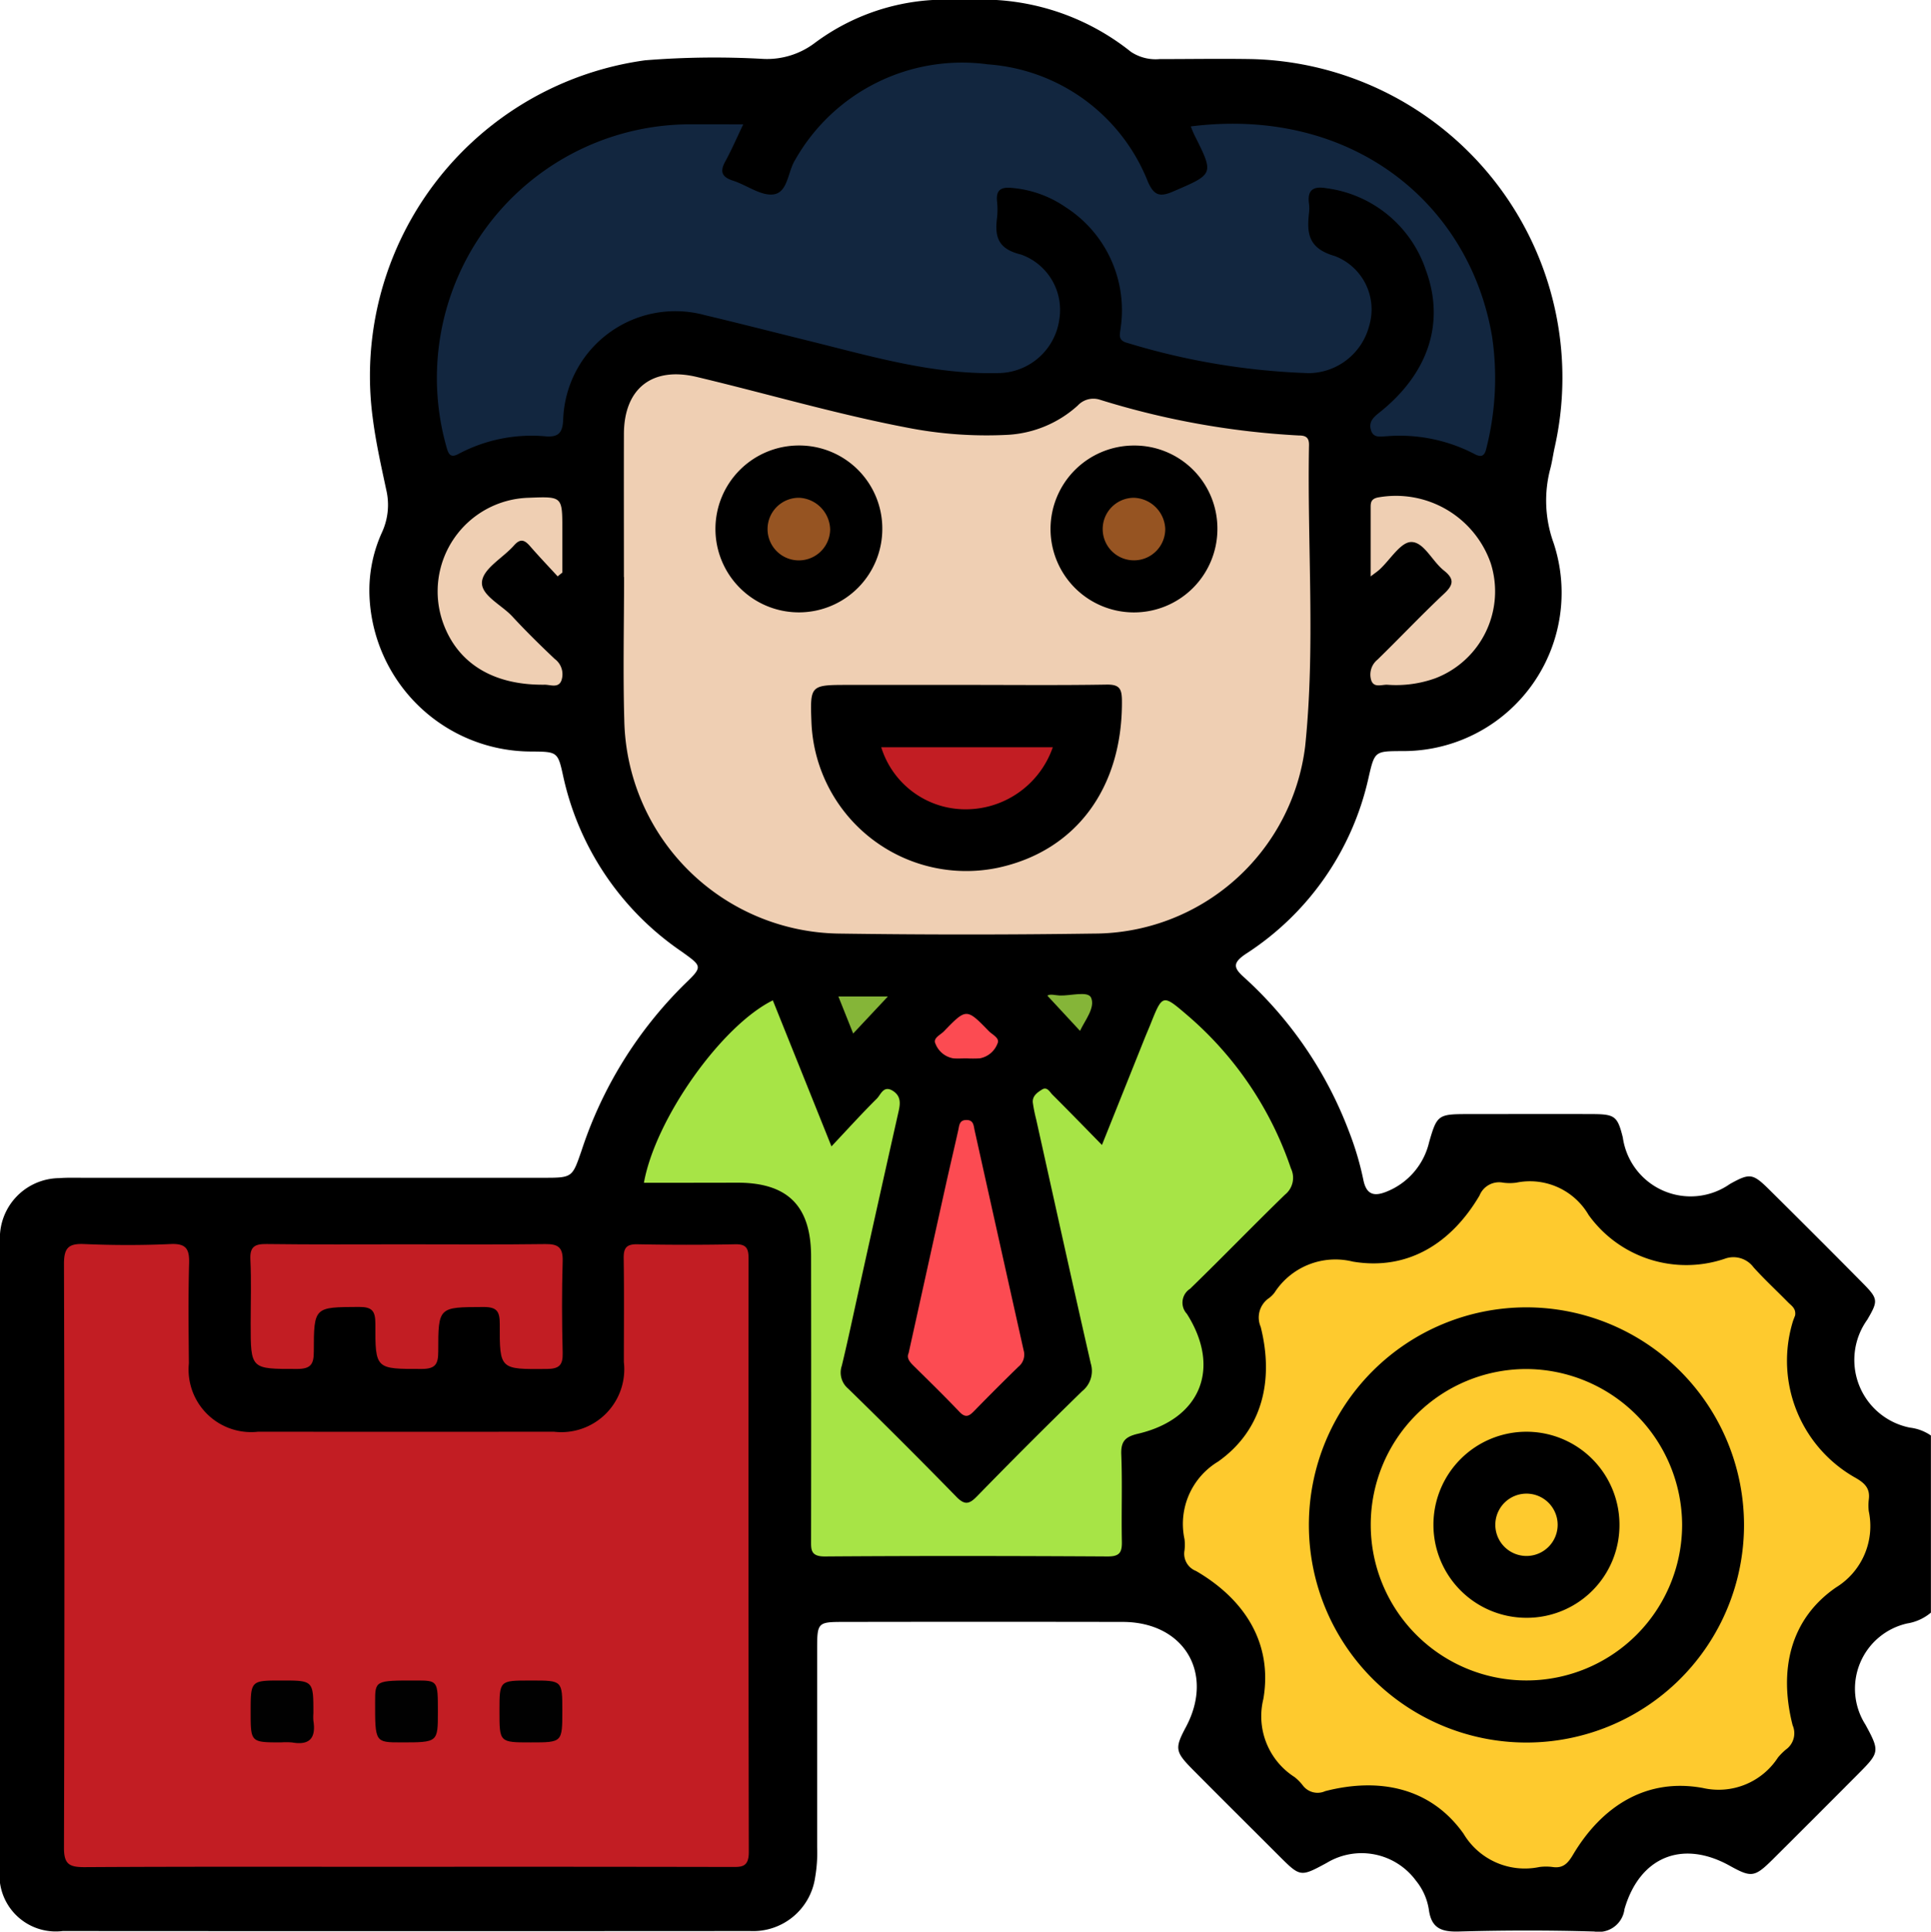 <svg xmlns="http://www.w3.org/2000/svg" width="86.979" height="86.999" viewBox="0 0 86.979 86.999">
  <g id="Grupo_129087" data-name="Grupo 129087" transform="translate(-5817.185 -4378.879)">
    <path id="Trazado_165581" data-name="Trazado 165581" d="M5859.189,4378.879h2.885a10.742,10.742,0,0,1,6.053,2.335,2.009,2.009,0,0,0,1.29.326c1.386,0,2.771-.024,4.156,0a14.352,14.352,0,0,1,13.636,17.51c-.066.3-.108.613-.186.914a5.609,5.609,0,0,0,.141,3.368,7.131,7.131,0,0,1-6.835,9.374c-1.215.007-1.225,0-1.5,1.2a12.709,12.709,0,0,1-5.533,7.938c-.605.409-.544.631-.077,1.049a17.891,17.891,0,0,1,4.729,6.945,13.6,13.6,0,0,1,.65,2.193c.135.648.473.749,1.042.518a3.174,3.174,0,0,0,1.917-2.224c.35-1.226.411-1.267,1.706-1.269,1.894,0,3.789-.008,5.684,0,.984.005,1.1.111,1.335,1.047a3.084,3.084,0,0,0,4.826,2.1c.889-.493,1.024-.484,1.76.244q2.111,2.088,4.2,4.2c.724.731.727.811.227,1.668a3.107,3.107,0,0,0,1.925,4.863,2.093,2.093,0,0,1,.94.354v7.977a2.2,2.2,0,0,1-1.065.487,3.012,3.012,0,0,0-1.88,4.564c.64,1.179.634,1.248-.3,2.184q-1.945,1.955-3.9,3.9c-.8.79-.951.8-1.909.269-2.128-1.188-4.06-.419-4.748,1.949a1.169,1.169,0,0,1-1.362,1.009c-2.034-.06-4.072-.057-6.107,0-.779.021-1.229-.148-1.343-.983a2.71,2.71,0,0,0-.58-1.305,3.039,3.039,0,0,0-4.025-.8c-1.181.638-1.183.64-2.147-.322-1.3-1.3-2.606-2.593-3.9-3.9-.782-.794-.8-.946-.283-1.914,1.281-2.421-.1-4.713-2.849-4.719q-6.277-.011-12.555,0c-1.2,0-1.214.019-1.215,1.249q0,4.454,0,8.908a6.493,6.493,0,0,1-.091,1.351,2.82,2.82,0,0,1-2.927,2.413q-15.482.01-30.964,0a2.535,2.535,0,0,1-2.828-2.842q-.015-14.125,0-28.25a2.7,2.7,0,0,1,2.668-2.817c.367-.028.735-.016,1.1-.016q10.35,0,20.7,0c1.324,0,1.308-.007,1.728-1.218a18.7,18.7,0,0,1,4.641-7.5c.832-.8.8-.8-.131-1.47a12.869,12.869,0,0,1-5.334-7.893c-.24-1.105-.264-1.106-1.411-1.117a7.3,7.3,0,0,1-7.312-6.916,6.314,6.314,0,0,1,.567-2.972,2.95,2.95,0,0,0,.186-1.893c-.224-1.05-.461-2.1-.6-3.165a14.349,14.349,0,0,1,12.257-16.185,39.025,39.025,0,0,1,5.339-.062,3.562,3.562,0,0,0,2.28-.7A9.845,9.845,0,0,1,5859.189,4378.879Z"/>
    <path id="Trazado_165582" data-name="Trazado 165582" d="M5845.307,4653.945c-4.835,0-9.671-.013-14.506.015-.679,0-.915-.139-.912-.873q.039-13.149,0-26.3c0-.711.2-.92.9-.89,1.3.056,2.6.059,3.9,0,.705-.033.854.226.836.868-.041,1.5-.023,3-.01,4.5a2.818,2.818,0,0,0,3.121,3.084q6.659.007,13.319,0a2.835,2.835,0,0,0,3.153-3.137c0-1.556.016-3.111-.008-4.666-.007-.469.118-.648.614-.639,1.47.028,2.941.031,4.411,0,.521-.011.6.21.6.654q-.013,13.361.011,26.722c0,.71-.353.67-.835.669Q5852.6,4653.938,5845.307,4653.945Z" transform="translate(-9.822 -190.988)" fill="#c21d23"/>
    <path id="Trazado_165583" data-name="Trazado 165583" d="M5941.048,4462.339c0-2.149-.006-4.3,0-6.448.008-2.053,1.278-3.043,3.282-2.566,3.156.751,6.272,1.671,9.461,2.28a18.537,18.537,0,0,0,4.556.326,5.117,5.117,0,0,0,3.144-1.319.957.957,0,0,1,.979-.267,36.6,36.6,0,0,0,8.979,1.616c.3,0,.465.082.458.433-.084,4.521.294,9.06-.172,13.562a9.605,9.605,0,0,1-9.53,8.439q-5.726.081-11.453,0a9.806,9.806,0,0,1-9.687-9.608c-.062-2.147-.01-4.3-.01-6.448Z" transform="translate(-95.76 -57.469)" fill="#efcfb3"/>
    <path id="Trazado_165584" data-name="Trazado 165584" d="M5917.786,4394.17c-.3.624-.532,1.164-.813,1.676-.261.474-.132.706.363.864.616.2,1.248.691,1.813.614.651-.089.638-1.023.976-1.557a8.642,8.642,0,0,1,8.68-4.3,8.388,8.388,0,0,1,7.208,5.288c.274.621.535.7,1.14.437,1.835-.791,1.846-.765.953-2.544-.06-.12-.105-.248-.164-.385,7.245-.913,12.562,3.448,13.576,9.478a12.854,12.854,0,0,1-.267,5.046c-.086.372-.273.372-.549.218a7.305,7.305,0,0,0-3.937-.789c-.263.01-.6.1-.708-.284-.1-.353.093-.553.366-.769,2.212-1.751,2.991-4.046,2.11-6.429a5.469,5.469,0,0,0-4.476-3.687c-.562-.1-.878.053-.788.692a1.683,1.683,0,0,1,0,.423c-.106.943-.015,1.6,1.165,1.94a2.572,2.572,0,0,1,1.548,3.133,2.842,2.842,0,0,1-2.719,2.14,31.436,31.436,0,0,1-8.156-1.356c-.484-.116-.348-.406-.318-.707a5.51,5.51,0,0,0-2.475-5.407,5.016,5.016,0,0,0-2.445-.874c-.463-.042-.7.087-.653.593a3.459,3.459,0,0,1,0,.762c-.109.864.056,1.4,1.081,1.647a2.644,2.644,0,0,1,1.73,2.888,2.8,2.8,0,0,1-2.713,2.45c-2.951.082-5.748-.751-8.567-1.449-1.562-.386-3.119-.786-4.683-1.158a5.057,5.057,0,0,0-6.391,4.739c-.032.553-.209.753-.754.721a7.009,7.009,0,0,0-3.936.777c-.357.2-.467.067-.565-.3a11.422,11.422,0,0,1,11.1-14.533C5916.236,4394.166,5916.962,4394.17,5917.786,4394.17Z" transform="translate(-67.122 -9.69)" fill="#12263f"/>
    <path id="Trazado_165585" data-name="Trazado 165585" d="M6079.76,4619.555c-.032.089-.09.218-.126.354a6.045,6.045,0,0,0,2.864,6.97c.426.247.648.492.579.982a2.235,2.235,0,0,0,0,.508,3.241,3.241,0,0,1-1.471,3.434c-2.087,1.434-2.587,3.752-1.958,6.211a.9.9,0,0,1-.3,1.09,2.784,2.784,0,0,0-.36.36,3.187,3.187,0,0,1-3.379,1.375c-2.522-.467-4.539.791-5.859,3.013-.23.387-.451.614-.916.545a2.251,2.251,0,0,0-.593,0,3.212,3.212,0,0,1-3.417-1.5c-1.469-2.068-3.775-2.549-6.23-1.917a.833.833,0,0,1-1.021-.272,2.136,2.136,0,0,0-.358-.36,3.253,3.253,0,0,1-1.407-3.524c.425-2.5-.833-4.478-3.035-5.76a.833.833,0,0,1-.518-.926,2.079,2.079,0,0,0,0-.508,3.276,3.276,0,0,1,1.512-3.491c2.006-1.417,2.523-3.672,1.92-6.07a1.057,1.057,0,0,1,.382-1.3,1.267,1.267,0,0,0,.24-.239,3.261,3.261,0,0,1,3.526-1.4c2.464.416,4.432-.809,5.708-2.975a.95.95,0,0,1,1.063-.58,2.252,2.252,0,0,0,.593,0,3.059,3.059,0,0,1,3.259,1.455,5.415,5.415,0,0,0,6.129,1.973,1.129,1.129,0,0,1,1.3.385c.491.545,1.033,1.045,1.548,1.57C6079.586,4619.114,6079.809,4619.232,6079.76,4619.555Z" transform="translate(-181.716 -181.431)" fill="#feca2e"/>
    <path id="Trazado_165586" data-name="Trazado 165586" d="M5945.061,4585.725c.516-2.881,3.489-7.072,5.807-8.217.849,2.115,1.7,4.229,2.641,6.577.742-.789,1.375-1.488,2.044-2.152.182-.18.3-.615.723-.348.344.22.346.529.264.892q-.9,4-1.786,8.016c-.257,1.157-.5,2.318-.778,3.469a.949.949,0,0,0,.292,1.04q2.46,2.4,4.86,4.857c.377.388.58.353.937-.014q2.339-2.4,4.739-4.737a1.164,1.164,0,0,0,.384-1.252c-.837-3.659-1.643-7.325-2.458-10.989a6.92,6.92,0,0,1-.15-.747c-.033-.3.2-.462.41-.593.234-.148.35.107.475.232.717.714,1.421,1.439,2.228,2.262l1.928-4.815c.084-.209.175-.416.259-.625.538-1.346.545-1.355,1.624-.432a15.716,15.716,0,0,1,4.7,6.926.972.972,0,0,1-.267,1.184c-1.441,1.4-2.836,2.843-4.276,4.241a.74.74,0,0,0-.143,1.127c1.555,2.449.62,4.74-2.2,5.4-.579.136-.778.34-.754.944.051,1.3,0,2.6.026,3.9.011.491-.089.686-.643.683-4.241-.024-8.483-.031-12.726,0-.677.006-.63-.331-.63-.777q.009-6.363,0-12.726c0-2.278-1.045-3.328-3.306-3.331C5947.884,4585.723,5946.478,4585.725,5945.061,4585.725Z" transform="translate(-98.872 -153.575)" fill="#a7e446"/>
    <path id="Trazado_165587" data-name="Trazado 165587" d="M5873.908,4625.921c2.092,0,4.184.017,6.275-.011.572-.007.8.139.787.754-.041,1.384-.036,2.771,0,4.155.014.563-.175.712-.727.716-2.1.016-2.115.036-2.107-2.015,0-.567-.115-.779-.736-.776-2.018.009-2.037-.018-2.035,2,0,.562-.117.789-.741.79-2.078,0-2.1.029-2.091-2.03,0-.585-.144-.767-.749-.763-2,.012-2.024-.014-2.024,2.015,0,.576-.145.777-.753.778-2.091,0-2.091.026-2.091-2.043,0-.961.034-1.924-.013-2.883-.029-.583.2-.707.729-.7C5869.725,4625.936,5871.816,4625.921,5873.908,4625.921Z" transform="translate(-38.44 -191)" fill="#c21d23"/>
    <path id="Trazado_165588" data-name="Trazado 165588" d="M5997.517,4611.783c.561-2.534,1.106-5.011,1.655-7.486.189-.853.39-1.7.581-2.555.049-.218.045-.466.371-.465s.319.249.368.467q1.1,4.951,2.206,9.9a.7.7,0,0,1-.23.743q-1,.972-1.977,1.976c-.223.229-.391.365-.68.061-.681-.716-1.389-1.406-2.091-2.1C5997.547,4612.152,5997.425,4611.979,5997.517,4611.783Z" transform="translate(-139.406 -171.955)" fill="#fc4b52"/>
    <path id="Trazado_165589" data-name="Trazado 165589" d="M5909.469,4481.2c-.413-.449-.835-.891-1.235-1.351-.246-.284-.437-.376-.734-.038-.485.549-1.347,1.01-1.435,1.6-.094.626.865,1.06,1.354,1.586.614.664,1.261,1.3,1.917,1.921a.858.858,0,0,1,.3.981c-.138.346-.5.178-.757.181-2.308.028-3.915-.959-4.571-2.787a4.219,4.219,0,0,1,3.872-5.633c1.5-.059,1.5-.059,1.5,1.419v1.951Z" transform="translate(-67.166 -76.363)" fill="#efcfb3"/>
    <path id="Trazado_165590" data-name="Trazado 165590" d="M6089.335,4480.881c0-1.131,0-2.135,0-3.138,0-.216.044-.349.3-.413a4.523,4.523,0,0,1,5.109,2.957,4.19,4.19,0,0,1-2.495,5.181,5.222,5.222,0,0,1-2.163.292c-.255-.013-.616.16-.73-.218a.867.867,0,0,1,.286-.912c1.011-.983,1.978-2.013,3.007-2.976.443-.414.444-.676-.019-1.043-.524-.416-.9-1.289-1.471-1.28-.477.008-.939.792-1.412,1.229C6089.654,4480.649,6089.545,4480.72,6089.335,4480.881Z" transform="translate(-210.411 -76.041)" fill="#efcfb3"/>
    <path id="Trazado_165591" data-name="Trazado 165591" d="M6004.27,4582.207c-.2,0-.394.013-.589,0a1.051,1.051,0,0,1-.812-.655c-.134-.255.218-.4.376-.562,1.012-1.046,1.02-1.046,2.025-.012.161.166.512.313.39.562a1.055,1.055,0,0,1-.8.666A5.637,5.637,0,0,1,6004.27,4582.207Z" transform="translate(-143.545 -155.66)" fill="#fc4b52"/>
    <path id="Trazado_165592" data-name="Trazado 165592" d="M5985.916,4576.759l-1.562,1.666c-.229-.575-.433-1.084-.665-1.666Z" transform="translate(-128.739 -152.998)" fill="#85b538"/>
    <path id="Trazado_165593" data-name="Trazado 165593" d="M6026.655,4577.922l-1.471-1.586c.121-.092.351-.015.559-.007.493.018,1.271-.218,1.412.1C6027.35,4576.879,6026.877,4577.447,6026.655,4577.922Z" transform="translate(-160.822 -152.614)" fill="#85b538"/>
    <path id="Trazado_165594" data-name="Trazado 165594" d="M5868.339,4715.361c-1.375,0-1.375,0-1.375-1.367,0-1.42,0-1.42,1.391-1.42,1.435,0,1.435,0,1.435,1.476a2.153,2.153,0,0,0,0,.337c.119.75-.145,1.117-.947.979A3.013,3.013,0,0,0,5868.339,4715.361Z" transform="translate(-38.489 -258.008)" fill="#010101"/>
    <path id="Trazado_165595" data-name="Trazado 165595" d="M5894.5,4713.991c0,1.37,0,1.37-1.645,1.37-1.185,0-1.185,0-1.183-1.815,0-.974,0-.974,1.842-.972C5894.5,4712.575,5894.5,4712.575,5894.5,4713.991Z" transform="translate(-57.591 -258.008)" fill="#010101"/>
    <path id="Trazado_165596" data-name="Trazado 165596" d="M5919.208,4713.937c0,1.425,0,1.425-1.421,1.425s-1.41,0-1.41-1.423c0-1.364,0-1.364,1.367-1.364h.085C5919.208,4712.574,5919.208,4712.574,5919.208,4713.937Z" transform="translate(-76.694 -258.008)" fill="#010101"/>
    <path id="Trazado_165597" data-name="Trazado 165597" d="M5985.294,4514.829c2.091,0,4.182.021,6.272-.014.57-.009.688.175.693.713.035,3.923-2.057,6.772-5.574,7.534a6.978,6.978,0,0,1-8.41-6.512c-.066-1.721-.066-1.721,1.678-1.721Z" transform="translate(-124.538 -105.103)"/>
    <path id="Trazado_165598" data-name="Trazado 165598" d="M6033.332,4471.118a3.758,3.758,0,1,1-3.749-3.768A3.736,3.736,0,0,1,6033.332,4471.118Z" transform="translate(-161.311 -68.405)"/>
    <path id="Trazado_165599" data-name="Trazado 165599" d="M5966.783,4471.1a3.758,3.758,0,1,1-3.767-3.752A3.741,3.741,0,0,1,5966.783,4471.1Z" transform="translate(-109.856 -68.405)"/>
    <path id="Trazado_165600" data-name="Trazado 165600" d="M6096.739,4648.272a9.8,9.8,0,1,1-9.812-9.8A9.809,9.809,0,0,1,6096.739,4648.272Z" transform="translate(-200.997 -200.712)"/>
    <path id="Trazado_165601" data-name="Trazado 165601" d="M5999.92,4527.263a4.154,4.154,0,0,1-4.093,2.791,3.972,3.972,0,0,1-3.635-2.791Z" transform="translate(-135.313 -114.728)" fill="#c21d23"/>
    <path id="Trazado_165602" data-name="Trazado 165602" d="M6038.991,4479.116a1.409,1.409,0,1,1-1.421-1.393A1.461,1.461,0,0,1,6038.991,4479.116Z" transform="translate(-169.319 -76.425)" fill="#965422"/>
    <path id="Trazado_165603" data-name="Trazado 165603" d="M5972.44,4479.147a1.41,1.41,0,1,1-1.394-1.425A1.465,1.465,0,0,1,5972.44,4479.147Z" transform="translate(-117.862 -76.424)" fill="#965422"/>
    <path id="Trazado_165604" data-name="Trazado 165604" d="M6103.431,4657.718a7.013,7.013,0,1,1-7.034-6.993A7.047,7.047,0,0,1,6103.431,4657.718Z" transform="translate(-210.477 -210.187)" fill="#feca2e"/>
    <path id="Trazado_165605" data-name="Trazado 165605" d="M6106.036,4671.551a4.19,4.19,0,1,1,4.195-4.183A4.173,4.173,0,0,1,6106.036,4671.551Z" transform="translate(-220.099 -219.809)"/>
    <path id="Trazado_165606" data-name="Trazado 165606" d="M6116.951,4676.906a1.4,1.4,0,1,1-2.807-.049,1.4,1.4,0,0,1,2.807.049Z" transform="translate(-229.604 -229.328)" fill="#feca2e"/>
  </g>
</svg>
